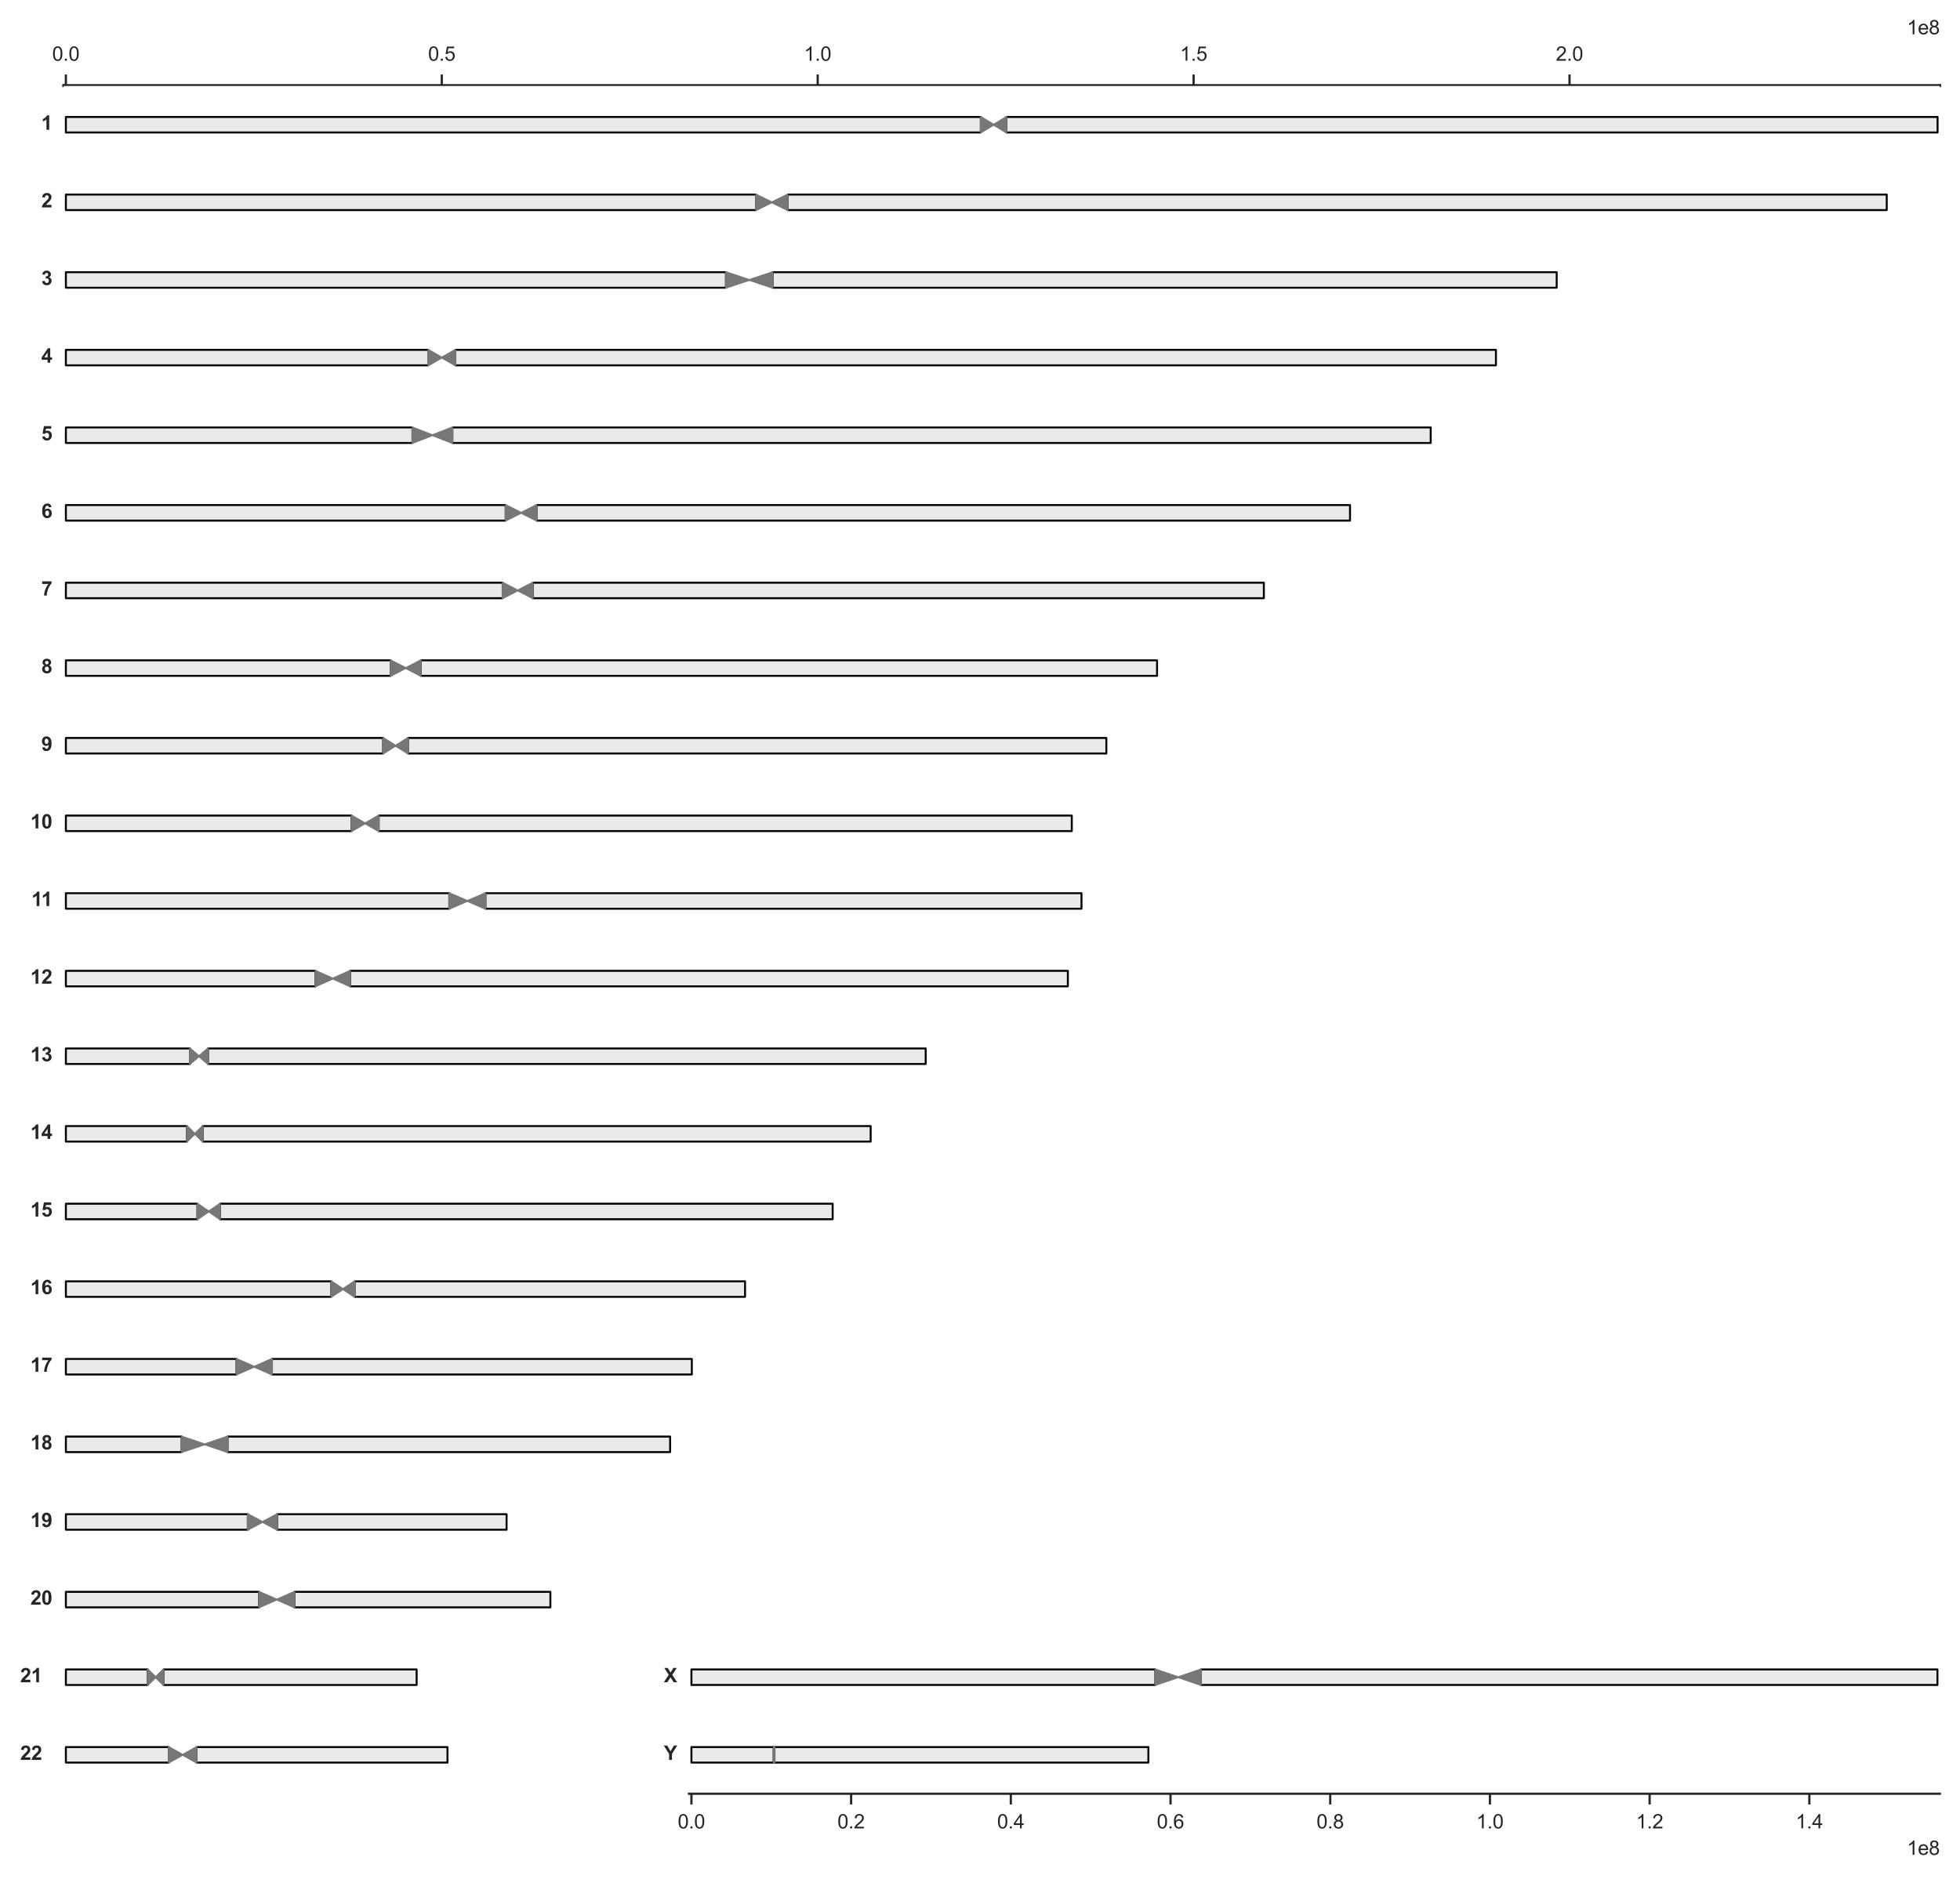 <?xml version="1.0" encoding="utf-8" standalone="no"?>
<!DOCTYPE svg PUBLIC "-//W3C//DTD SVG 1.1//EN"
  "http://www.w3.org/Graphics/SVG/1.1/DTD/svg11.dtd">
<svg xmlns:xlink="http://www.w3.org/1999/xlink" width="699.508pt" height="670.673pt" viewBox="0 0 699.508 670.673" xmlns="http://www.w3.org/2000/svg" version="1.1">
 <defs>
  <style type="text/css">*{stroke-linejoin: round; stroke-linecap: butt}</style>
 </defs>
 <g id="figure_1">
  <g id="patch_1">
   <path d="M 0 670.673 
L 699.508 670.673 
L 699.508 0 
L 0 0 
z
" style="fill: #ffffff"/>
  </g>
  <g id="axes_1">
   <g id="patch_2">
    <path d="M 22.708 30.694 
L 692.308 30.694 
L 692.308 30.417 
L 22.708 30.417 
z
" style="fill: #ffffff"/>
   </g>
   <g id="matplotlib.axis_1">
    <g id="xtick_1">
     <g id="line2d_1">
      <defs>
       <path id="m349dd7f152" d="M 0 0 
L 0 -3.84 
" style="stroke: #262626; stroke-width: 0.8"/>
      </defs>
      <g>
       <use xlink:href="#m349dd7f152" x="23.513" y="30.417" style="fill: #262626; stroke: #262626; stroke-width: 0.8"/>
      </g>
     </g>
     <g id="text_1">
      <!-- 0.0 -->
      <g style="fill: #262626" transform="translate(18.621 21.677) scale(0.07 -0.07)">
       <defs>
        <path id="ArialMT-30" d="M 266 2259 
Q 266 3072 433 3567 
Q 600 4063 929 4331 
Q 1259 4600 1759 4600 
Q 2128 4600 2406 4451 
Q 2684 4303 2865 4023 
Q 3047 3744 3150 3342 
Q 3253 2941 3253 2259 
Q 3253 1453 3087 958 
Q 2922 463 2592 192 
Q 2263 -78 1759 -78 
Q 1097 -78 719 397 
Q 266 969 266 2259 
z
M 844 2259 
Q 844 1131 1108 757 
Q 1372 384 1759 384 
Q 2147 384 2411 759 
Q 2675 1134 2675 2259 
Q 2675 3391 2411 3762 
Q 2147 4134 1753 4134 
Q 1366 4134 1134 3806 
Q 844 3388 844 2259 
z
" transform="scale(0.016)"/>
        <path id="ArialMT-2e" d="M 581 0 
L 581 641 
L 1222 641 
L 1222 0 
L 581 0 
z
" transform="scale(0.016)"/>
       </defs>
       <use xlink:href="#ArialMT-30"/>
       <use xlink:href="#ArialMT-2e" x="55.615"/>
       <use xlink:href="#ArialMT-30" x="83.398"/>
      </g>
     </g>
    </g>
    <g id="xtick_2">
     <g id="line2d_2">
      <g>
       <use xlink:href="#m349dd7f152" x="157.671" y="30.417" style="fill: #262626; stroke: #262626; stroke-width: 0.8"/>
      </g>
     </g>
     <g id="text_2">
      <!-- 0.5 -->
      <g style="fill: #262626" transform="translate(152.779 21.677) scale(0.07 -0.07)">
       <defs>
        <path id="ArialMT-35" d="M 266 1200 
L 856 1250 
Q 922 819 1161 601 
Q 1400 384 1738 384 
Q 2144 384 2425 690 
Q 2706 997 2706 1503 
Q 2706 1984 2436 2262 
Q 2166 2541 1728 2541 
Q 1456 2541 1237 2417 
Q 1019 2294 894 2097 
L 366 2166 
L 809 4519 
L 3088 4519 
L 3088 3981 
L 1259 3981 
L 1013 2750 
Q 1425 3038 1878 3038 
Q 2478 3038 2890 2622 
Q 3303 2206 3303 1553 
Q 3303 931 2941 478 
Q 2500 -78 1738 -78 
Q 1113 -78 717 272 
Q 322 622 266 1200 
z
" transform="scale(0.016)"/>
       </defs>
       <use xlink:href="#ArialMT-30"/>
       <use xlink:href="#ArialMT-2e" x="55.615"/>
       <use xlink:href="#ArialMT-35" x="83.398"/>
      </g>
     </g>
    </g>
    <g id="xtick_3">
     <g id="line2d_3">
      <g>
       <use xlink:href="#m349dd7f152" x="291.829" y="30.417" style="fill: #262626; stroke: #262626; stroke-width: 0.8"/>
      </g>
     </g>
     <g id="text_3">
      <!-- 1.0 -->
      <g style="fill: #262626" transform="translate(286.937 21.677) scale(0.07 -0.07)">
       <defs>
        <path id="ArialMT-31" d="M 2384 0 
L 1822 0 
L 1822 3584 
Q 1619 3391 1289 3197 
Q 959 3003 697 2906 
L 697 3450 
Q 1169 3672 1522 3987 
Q 1875 4303 2022 4600 
L 2384 4600 
L 2384 0 
z
" transform="scale(0.016)"/>
       </defs>
       <use xlink:href="#ArialMT-31"/>
       <use xlink:href="#ArialMT-2e" x="55.615"/>
       <use xlink:href="#ArialMT-30" x="83.398"/>
      </g>
     </g>
    </g>
    <g id="xtick_4">
     <g id="line2d_4">
      <g>
       <use xlink:href="#m349dd7f152" x="425.987" y="30.417" style="fill: #262626; stroke: #262626; stroke-width: 0.8"/>
      </g>
     </g>
     <g id="text_4">
      <!-- 1.5 -->
      <g style="fill: #262626" transform="translate(421.095 21.677) scale(0.07 -0.07)">
       <use xlink:href="#ArialMT-31"/>
       <use xlink:href="#ArialMT-2e" x="55.615"/>
       <use xlink:href="#ArialMT-35" x="83.398"/>
      </g>
     </g>
    </g>
    <g id="xtick_5">
     <g id="line2d_5">
      <g>
       <use xlink:href="#m349dd7f152" x="560.146" y="30.417" style="fill: #262626; stroke: #262626; stroke-width: 0.8"/>
      </g>
     </g>
     <g id="text_5">
      <!-- 2.0 -->
      <g style="fill: #262626" transform="translate(555.253 21.677) scale(0.07 -0.07)">
       <defs>
        <path id="ArialMT-32" d="M 3222 541 
L 3222 0 
L 194 0 
Q 188 203 259 391 
Q 375 700 629 1000 
Q 884 1300 1366 1694 
Q 2113 2306 2375 2664 
Q 2638 3022 2638 3341 
Q 2638 3675 2398 3904 
Q 2159 4134 1775 4134 
Q 1369 4134 1125 3890 
Q 881 3647 878 3216 
L 300 3275 
Q 359 3922 746 4261 
Q 1134 4600 1788 4600 
Q 2447 4600 2831 4234 
Q 3216 3869 3216 3328 
Q 3216 3053 3103 2787 
Q 2991 2522 2730 2228 
Q 2469 1934 1863 1422 
Q 1356 997 1212 845 
Q 1069 694 975 541 
L 3222 541 
z
" transform="scale(0.016)"/>
       </defs>
       <use xlink:href="#ArialMT-32"/>
       <use xlink:href="#ArialMT-2e" x="55.615"/>
       <use xlink:href="#ArialMT-30" x="83.398"/>
      </g>
     </g>
    </g>
    <g id="text_6">
     <!-- 1e8 -->
     <g style="fill: #262626" transform="translate(680.564 12.239) scale(0.07 -0.07)">
      <defs>
       <path id="ArialMT-65" d="M 2694 1069 
L 3275 997 
Q 3138 488 2766 206 
Q 2394 -75 1816 -75 
Q 1088 -75 661 373 
Q 234 822 234 1631 
Q 234 2469 665 2931 
Q 1097 3394 1784 3394 
Q 2450 3394 2872 2941 
Q 3294 2488 3294 1666 
Q 3294 1616 3291 1516 
L 816 1516 
Q 847 969 1125 678 
Q 1403 388 1819 388 
Q 2128 388 2347 550 
Q 2566 713 2694 1069 
z
M 847 1978 
L 2700 1978 
Q 2663 2397 2488 2606 
Q 2219 2931 1791 2931 
Q 1403 2931 1139 2672 
Q 875 2413 847 1978 
z
" transform="scale(0.016)"/>
       <path id="ArialMT-38" d="M 1131 2484 
Q 781 2613 612 2850 
Q 444 3088 444 3419 
Q 444 3919 803 4259 
Q 1163 4600 1759 4600 
Q 2359 4600 2725 4251 
Q 3091 3903 3091 3403 
Q 3091 3084 2923 2848 
Q 2756 2613 2416 2484 
Q 2838 2347 3058 2040 
Q 3278 1734 3278 1309 
Q 3278 722 2862 322 
Q 2447 -78 1769 -78 
Q 1091 -78 675 323 
Q 259 725 259 1325 
Q 259 1772 486 2073 
Q 713 2375 1131 2484 
z
M 1019 3438 
Q 1019 3113 1228 2906 
Q 1438 2700 1772 2700 
Q 2097 2700 2305 2904 
Q 2513 3109 2513 3406 
Q 2513 3716 2298 3927 
Q 2084 4138 1766 4138 
Q 1444 4138 1231 3931 
Q 1019 3725 1019 3438 
z
M 838 1322 
Q 838 1081 952 856 
Q 1066 631 1291 507 
Q 1516 384 1775 384 
Q 2178 384 2440 643 
Q 2703 903 2703 1303 
Q 2703 1709 2433 1975 
Q 2163 2241 1756 2241 
Q 1359 2241 1098 1978 
Q 838 1716 838 1322 
z
" transform="scale(0.016)"/>
      </defs>
      <use xlink:href="#ArialMT-31"/>
      <use xlink:href="#ArialMT-65" x="55.615"/>
      <use xlink:href="#ArialMT-38" x="111.23"/>
     </g>
    </g>
   </g>
   <g id="matplotlib.axis_2">
    <g id="ytick_1"/>
    <g id="ytick_2"/>
   </g>
   <g id="patch_3">
    <path d="M 22.708 30.694 
L 22.708 30.417 
" style="fill: none; stroke: #262626; stroke-width: 0.8; stroke-linejoin: miter; stroke-linecap: square"/>
   </g>
   <g id="patch_4">
    <path d="M 692.308 30.694 
L 692.308 30.417 
" style="fill: none; stroke: #262626; stroke-width: 0.8; stroke-linejoin: miter; stroke-linecap: square"/>
   </g>
   <g id="patch_5">
    <path d="M 22.708 30.694 
L 692.308 30.694 
" style="fill: none; stroke: #262626; stroke-width: 0.8; stroke-linejoin: miter; stroke-linecap: square"/>
   </g>
   <g id="patch_6">
    <path d="M 22.708 30.417 
L 692.308 30.417 
" style="fill: none; stroke: #262626; stroke-width: 0.8; stroke-linejoin: miter; stroke-linecap: square"/>
   </g>
  </g>
  <g id="axes_2">
   <g id="patch_7">
    <path d="M 22.708 58.401 
L 692.308 58.401 
L 692.308 30.694 
L 22.708 30.694 
z
" style="fill: #ffffff"/>
   </g>
   <g id="patch_8">
    <path d="M 23.513 47.285 
L 350.054 47.285 
L 350.054 41.743 
L 23.513 41.743 
z
" clip-path="url(#p8196f30ef2)" style="fill: #ebeaea"/>
   </g>
   <g id="patch_9">
    <path d="M 359.177 47.285 
L 691.503 47.285 
L 691.503 41.743 
L 359.177 41.743 
z
" clip-path="url(#p8196f30ef2)" style="fill: #ebeaea"/>
   </g>
   <g id="patch_10">
    <path d="M 23.513 47.285 
L 350.054 47.285 
L 350.054 41.743 
L 23.513 41.743 
L 23.513 47.285 
z
" clip-path="url(#p8196f30ef2)" style="fill: none; stroke: #000000; stroke-width: 0.7; stroke-linejoin: miter"/>
   </g>
   <g id="patch_11">
    <path d="M 359.177 47.285 
L 691.503 47.285 
L 691.503 41.743 
L 359.177 41.743 
L 359.177 47.285 
z
" clip-path="url(#p8196f30ef2)" style="fill: none; stroke: #000000; stroke-width: 0.7; stroke-linejoin: miter"/>
   </g>
   <g id="matplotlib.axis_3">
    <g id="xtick_6"/>
    <g id="xtick_7"/>
    <g id="xtick_8"/>
    <g id="xtick_9"/>
    <g id="xtick_10"/>
   </g>
   <g id="matplotlib.axis_4">
    <g id="ytick_3"/>
    <g id="ytick_4"/>
   </g>
   <g id="patch_12">
    <path d="M 350.054 47.285 
L 350.054 41.743 
L 359.177 47.285 
L 359.177 41.743 
z
" clip-path="url(#p8196f30ef2)" style="fill: #777777; stroke: #777777; stroke-width: 0.64; stroke-linejoin: miter"/>
   </g>
   <g id="text_7">
    <!-- 1 -->
    <g style="fill: #262626" transform="translate(14.742 46.329) scale(0.07 -0.07)">
     <defs>
      <path id="Arial-BoldMT-31" d="M 2519 0 
L 1641 0 
L 1641 3309 
Q 1159 2859 506 2644 
L 506 3441 
Q 850 3553 1253 3867 
Q 1656 4181 1806 4600 
L 2519 4600 
L 2519 0 
z
" transform="scale(0.016)"/>
     </defs>
     <use xlink:href="#Arial-BoldMT-31"/>
    </g>
   </g>
  </g>
  <g id="axes_3">
   <g id="patch_13">
    <path d="M 22.708 86.108 
L 692.308 86.108 
L 692.308 58.401 
L 22.708 58.401 
z
" style="fill: #ffffff"/>
   </g>
   <g id="patch_14">
    <path d="M 23.513 74.992 
L 269.828 74.992 
L 269.828 69.451 
L 23.513 69.451 
z
" clip-path="url(#pa663d0947c)" style="fill: #ebeaea"/>
   </g>
   <g id="patch_15">
    <path d="M 281.097 74.992 
L 673.358 74.992 
L 673.358 69.451 
L 281.097 69.451 
z
" clip-path="url(#pa663d0947c)" style="fill: #ebeaea"/>
   </g>
   <g id="patch_16">
    <path d="M 23.513 74.992 
L 269.828 74.992 
L 269.828 69.451 
L 23.513 69.451 
L 23.513 74.992 
z
" clip-path="url(#pa663d0947c)" style="fill: none; stroke: #000000; stroke-width: 0.7; stroke-linejoin: miter"/>
   </g>
   <g id="patch_17">
    <path d="M 281.097 74.992 
L 673.358 74.992 
L 673.358 69.451 
L 281.097 69.451 
L 281.097 74.992 
z
" clip-path="url(#pa663d0947c)" style="fill: none; stroke: #000000; stroke-width: 0.7; stroke-linejoin: miter"/>
   </g>
   <g id="matplotlib.axis_5">
    <g id="xtick_11"/>
    <g id="xtick_12"/>
    <g id="xtick_13"/>
    <g id="xtick_14"/>
    <g id="xtick_15"/>
   </g>
   <g id="matplotlib.axis_6">
    <g id="ytick_5"/>
    <g id="ytick_6"/>
   </g>
   <g id="patch_18">
    <path d="M 269.828 74.992 
L 269.828 69.451 
L 281.097 74.992 
L 281.097 69.451 
z
" clip-path="url(#pa663d0947c)" style="fill: #777777; stroke: #777777; stroke-width: 0.64; stroke-linejoin: miter"/>
   </g>
   <g id="text_8">
    <!-- 2 -->
    <g style="fill: #262626" transform="translate(14.742 74.036) scale(0.07 -0.07)">
     <defs>
      <path id="Arial-BoldMT-32" d="M 3238 816 
L 3238 0 
L 159 0 
Q 209 463 459 877 
Q 709 1291 1447 1975 
Q 2041 2528 2175 2725 
Q 2356 2997 2356 3263 
Q 2356 3556 2198 3714 
Q 2041 3872 1763 3872 
Q 1488 3872 1325 3706 
Q 1163 3541 1138 3156 
L 263 3244 
Q 341 3969 753 4284 
Q 1166 4600 1784 4600 
Q 2463 4600 2850 4234 
Q 3238 3869 3238 3325 
Q 3238 3016 3127 2736 
Q 3016 2456 2775 2150 
Q 2616 1947 2200 1565 
Q 1784 1184 1673 1059 
Q 1563 934 1494 816 
L 3238 816 
z
" transform="scale(0.016)"/>
     </defs>
     <use xlink:href="#Arial-BoldMT-32"/>
    </g>
   </g>
  </g>
  <g id="axes_4">
   <g id="patch_19">
    <path d="M 22.708 113.816 
L 692.308 113.816 
L 692.308 86.108 
L 22.708 86.108 
z
" style="fill: #ffffff"/>
   </g>
   <g id="patch_20">
    <path d="M 23.513 102.7 
L 259.095 102.7 
L 259.095 97.158 
L 23.513 97.158 
z
" clip-path="url(#p071f3a3c6a)" style="fill: #ebeaea"/>
   </g>
   <g id="patch_21">
    <path d="M 275.73 102.7 
L 555.572 102.7 
L 555.572 97.158 
L 275.73 97.158 
z
" clip-path="url(#p071f3a3c6a)" style="fill: #ebeaea"/>
   </g>
   <g id="patch_22">
    <path d="M 23.513 102.7 
L 259.095 102.7 
L 259.095 97.158 
L 23.513 97.158 
L 23.513 102.7 
z
" clip-path="url(#p071f3a3c6a)" style="fill: none; stroke: #000000; stroke-width: 0.7; stroke-linejoin: miter"/>
   </g>
   <g id="patch_23">
    <path d="M 275.73 102.7 
L 555.572 102.7 
L 555.572 97.158 
L 275.73 97.158 
L 275.73 102.7 
z
" clip-path="url(#p071f3a3c6a)" style="fill: none; stroke: #000000; stroke-width: 0.7; stroke-linejoin: miter"/>
   </g>
   <g id="matplotlib.axis_7">
    <g id="xtick_16"/>
    <g id="xtick_17"/>
    <g id="xtick_18"/>
    <g id="xtick_19"/>
    <g id="xtick_20"/>
   </g>
   <g id="matplotlib.axis_8">
    <g id="ytick_7"/>
    <g id="ytick_8"/>
   </g>
   <g id="patch_24">
    <path d="M 259.095 102.7 
L 259.095 97.158 
L 275.73 102.7 
L 275.73 97.158 
z
" clip-path="url(#p071f3a3c6a)" style="fill: #777777; stroke: #777777; stroke-width: 0.64; stroke-linejoin: miter"/>
   </g>
   <g id="text_9">
    <!-- 3 -->
    <g style="fill: #262626" transform="translate(14.742 101.743) scale(0.07 -0.07)">
     <defs>
      <path id="Arial-BoldMT-33" d="M 241 1216 
L 1091 1319 
Q 1131 994 1309 822 
Q 1488 650 1741 650 
Q 2013 650 2198 856 
Q 2384 1063 2384 1413 
Q 2384 1744 2206 1937 
Q 2028 2131 1772 2131 
Q 1603 2131 1369 2066 
L 1466 2781 
Q 1822 2772 2009 2936 
Q 2197 3100 2197 3372 
Q 2197 3603 2059 3740 
Q 1922 3878 1694 3878 
Q 1469 3878 1309 3722 
Q 1150 3566 1116 3266 
L 306 3403 
Q 391 3819 561 4067 
Q 731 4316 1036 4458 
Q 1341 4600 1719 4600 
Q 2366 4600 2756 4188 
Q 3078 3850 3078 3425 
Q 3078 2822 2419 2463 
Q 2813 2378 3048 2084 
Q 3284 1791 3284 1375 
Q 3284 772 2843 347 
Q 2403 -78 1747 -78 
Q 1125 -78 715 280 
Q 306 638 241 1216 
z
" transform="scale(0.016)"/>
     </defs>
     <use xlink:href="#Arial-BoldMT-33"/>
    </g>
   </g>
  </g>
  <g id="axes_5">
   <g id="patch_25">
    <path d="M 22.708 141.523 
L 692.308 141.523 
L 692.308 113.816 
L 22.708 113.816 
z
" style="fill: #ffffff"/>
   </g>
   <g id="patch_26">
    <path d="M 23.513 130.407 
L 152.842 130.407 
L 152.842 124.866 
L 23.513 124.866 
z
" clip-path="url(#pd70efd2a9c)" style="fill: #ebeaea"/>
   </g>
   <g id="patch_27">
    <path d="M 162.501 130.407 
L 533.89 130.407 
L 533.89 124.866 
L 162.501 124.866 
z
" clip-path="url(#pd70efd2a9c)" style="fill: #ebeaea"/>
   </g>
   <g id="patch_28">
    <path d="M 23.513 130.407 
L 152.842 130.407 
L 152.842 124.866 
L 23.513 124.866 
L 23.513 130.407 
z
" clip-path="url(#pd70efd2a9c)" style="fill: none; stroke: #000000; stroke-width: 0.7; stroke-linejoin: miter"/>
   </g>
   <g id="patch_29">
    <path d="M 162.501 130.407 
L 533.89 130.407 
L 533.89 124.866 
L 162.501 124.866 
L 162.501 130.407 
z
" clip-path="url(#pd70efd2a9c)" style="fill: none; stroke: #000000; stroke-width: 0.7; stroke-linejoin: miter"/>
   </g>
   <g id="matplotlib.axis_9">
    <g id="xtick_21"/>
    <g id="xtick_22"/>
    <g id="xtick_23"/>
    <g id="xtick_24"/>
    <g id="xtick_25"/>
   </g>
   <g id="matplotlib.axis_10">
    <g id="ytick_9"/>
    <g id="ytick_10"/>
   </g>
   <g id="patch_30">
    <path d="M 152.842 130.407 
L 152.842 124.866 
L 162.501 130.407 
L 162.501 124.866 
z
" clip-path="url(#pd70efd2a9c)" style="fill: #777777; stroke: #777777; stroke-width: 0.64; stroke-linejoin: miter"/>
   </g>
   <g id="text_10">
    <!-- 4 -->
    <g style="fill: #262626" transform="translate(14.742 129.451) scale(0.07 -0.07)">
     <defs>
      <path id="Arial-BoldMT-34" d="M 1994 0 
L 1994 922 
L 119 922 
L 119 1691 
L 2106 4600 
L 2844 4600 
L 2844 1694 
L 3413 1694 
L 3413 922 
L 2844 922 
L 2844 0 
L 1994 0 
z
M 1994 1694 
L 1994 3259 
L 941 1694 
L 1994 1694 
z
" transform="scale(0.016)"/>
     </defs>
     <use xlink:href="#Arial-BoldMT-34"/>
    </g>
   </g>
  </g>
  <g id="axes_6">
   <g id="patch_31">
    <path d="M 22.708 169.231 
L 692.308 169.231 
L 692.308 141.523 
L 22.708 141.523 
z
" style="fill: #ffffff"/>
   </g>
   <g id="patch_32">
    <path d="M 23.513 158.114 
L 147.207 158.114 
L 147.207 152.573 
L 23.513 152.573 
z
" clip-path="url(#pac6ec91184)" style="fill: #ebeaea"/>
   </g>
   <g id="patch_33">
    <path d="M 161.428 158.114 
L 510.61 158.114 
L 510.61 152.573 
L 161.428 152.573 
z
" clip-path="url(#pac6ec91184)" style="fill: #ebeaea"/>
   </g>
   <g id="patch_34">
    <path d="M 23.513 158.114 
L 147.207 158.114 
L 147.207 152.573 
L 23.513 152.573 
L 23.513 158.114 
z
" clip-path="url(#pac6ec91184)" style="fill: none; stroke: #000000; stroke-width: 0.7; stroke-linejoin: miter"/>
   </g>
   <g id="patch_35">
    <path d="M 161.428 158.114 
L 510.61 158.114 
L 510.61 152.573 
L 161.428 152.573 
L 161.428 158.114 
z
" clip-path="url(#pac6ec91184)" style="fill: none; stroke: #000000; stroke-width: 0.7; stroke-linejoin: miter"/>
   </g>
   <g id="matplotlib.axis_11">
    <g id="xtick_26"/>
    <g id="xtick_27"/>
    <g id="xtick_28"/>
    <g id="xtick_29"/>
    <g id="xtick_30"/>
   </g>
   <g id="matplotlib.axis_12">
    <g id="ytick_11"/>
    <g id="ytick_12"/>
   </g>
   <g id="patch_36">
    <path d="M 147.207 158.114 
L 147.207 152.573 
L 161.428 158.114 
L 161.428 152.573 
z
" clip-path="url(#pac6ec91184)" style="fill: #777777; stroke: #777777; stroke-width: 0.64; stroke-linejoin: miter"/>
   </g>
   <g id="text_11">
    <!-- 5 -->
    <g style="fill: #262626" transform="translate(14.742 157.158) scale(0.07 -0.07)">
     <defs>
      <path id="Arial-BoldMT-35" d="M 284 1178 
L 1159 1269 
Q 1197 972 1381 798 
Q 1566 625 1806 625 
Q 2081 625 2272 848 
Q 2463 1072 2463 1522 
Q 2463 1944 2273 2155 
Q 2084 2366 1781 2366 
Q 1403 2366 1103 2031 
L 391 2134 
L 841 4519 
L 3163 4519 
L 3163 3697 
L 1506 3697 
L 1369 2919 
Q 1663 3066 1969 3066 
Q 2553 3066 2959 2641 
Q 3366 2216 3366 1538 
Q 3366 972 3038 528 
Q 2591 -78 1797 -78 
Q 1163 -78 763 262 
Q 363 603 284 1178 
z
" transform="scale(0.016)"/>
     </defs>
     <use xlink:href="#Arial-BoldMT-35"/>
    </g>
   </g>
  </g>
  <g id="axes_7">
   <g id="patch_37">
    <path d="M 22.708 196.938 
L 692.308 196.938 
L 692.308 169.231 
L 22.708 169.231 
z
" style="fill: #ffffff"/>
   </g>
   <g id="patch_38">
    <path d="M 23.513 185.822 
L 180.478 185.822 
L 180.478 180.28 
L 23.513 180.28 
z
" clip-path="url(#p264e0110df)" style="fill: #ebeaea"/>
   </g>
   <g id="patch_39">
    <path d="M 191.479 185.822 
L 481.813 185.822 
L 481.813 180.28 
L 191.479 180.28 
z
" clip-path="url(#p264e0110df)" style="fill: #ebeaea"/>
   </g>
   <g id="patch_40">
    <path d="M 23.513 185.822 
L 180.478 185.822 
L 180.478 180.28 
L 23.513 180.28 
L 23.513 185.822 
z
" clip-path="url(#p264e0110df)" style="fill: none; stroke: #000000; stroke-width: 0.7; stroke-linejoin: miter"/>
   </g>
   <g id="patch_41">
    <path d="M 191.479 185.822 
L 481.813 185.822 
L 481.813 180.28 
L 191.479 180.28 
L 191.479 185.822 
z
" clip-path="url(#p264e0110df)" style="fill: none; stroke: #000000; stroke-width: 0.7; stroke-linejoin: miter"/>
   </g>
   <g id="matplotlib.axis_13">
    <g id="xtick_31"/>
    <g id="xtick_32"/>
    <g id="xtick_33"/>
    <g id="xtick_34"/>
    <g id="xtick_35"/>
   </g>
   <g id="matplotlib.axis_14">
    <g id="ytick_13"/>
    <g id="ytick_14"/>
   </g>
   <g id="patch_42">
    <path d="M 180.478 185.822 
L 180.478 180.28 
L 191.479 185.822 
L 191.479 180.28 
z
" clip-path="url(#p264e0110df)" style="fill: #777777; stroke: #777777; stroke-width: 0.64; stroke-linejoin: miter"/>
   </g>
   <g id="text_12">
    <!-- 6 -->
    <g style="fill: #262626" transform="translate(14.742 184.866) scale(0.07 -0.07)">
     <defs>
      <path id="Arial-BoldMT-36" d="M 3247 3459 
L 2397 3366 
Q 2366 3628 2234 3753 
Q 2103 3878 1894 3878 
Q 1616 3878 1423 3628 
Q 1231 3378 1181 2588 
Q 1509 2975 1997 2975 
Q 2547 2975 2939 2556 
Q 3331 2138 3331 1475 
Q 3331 772 2918 347 
Q 2506 -78 1859 -78 
Q 1166 -78 719 461 
Q 272 1000 272 2228 
Q 272 3488 737 4044 
Q 1203 4600 1947 4600 
Q 2469 4600 2811 4308 
Q 3153 4016 3247 3459 
z
M 1256 1544 
Q 1256 1116 1453 883 
Q 1650 650 1903 650 
Q 2147 650 2309 840 
Q 2472 1031 2472 1466 
Q 2472 1913 2297 2120 
Q 2122 2328 1859 2328 
Q 1606 2328 1431 2129 
Q 1256 1931 1256 1544 
z
" transform="scale(0.016)"/>
     </defs>
     <use xlink:href="#Arial-BoldMT-36"/>
    </g>
   </g>
  </g>
  <g id="axes_8">
   <g id="patch_43">
    <path d="M 22.708 224.646 
L 692.308 224.646 
L 692.308 196.938 
L 22.708 196.938 
z
" style="fill: #ffffff"/>
   </g>
   <g id="patch_44">
    <path d="M 23.513 213.529 
L 179.405 213.529 
L 179.405 207.988 
L 23.513 207.988 
z
" clip-path="url(#pa163a8e687)" style="fill: #ebeaea"/>
   </g>
   <g id="patch_45">
    <path d="M 190.138 213.529 
L 451.064 213.529 
L 451.064 207.988 
L 190.138 207.988 
z
" clip-path="url(#pa163a8e687)" style="fill: #ebeaea"/>
   </g>
   <g id="patch_46">
    <path d="M 23.513 213.529 
L 179.405 213.529 
L 179.405 207.988 
L 23.513 207.988 
L 23.513 213.529 
z
" clip-path="url(#pa163a8e687)" style="fill: none; stroke: #000000; stroke-width: 0.7; stroke-linejoin: miter"/>
   </g>
   <g id="patch_47">
    <path d="M 190.138 213.529 
L 451.064 213.529 
L 451.064 207.988 
L 190.138 207.988 
L 190.138 213.529 
z
" clip-path="url(#pa163a8e687)" style="fill: none; stroke: #000000; stroke-width: 0.7; stroke-linejoin: miter"/>
   </g>
   <g id="matplotlib.axis_15">
    <g id="xtick_36"/>
    <g id="xtick_37"/>
    <g id="xtick_38"/>
    <g id="xtick_39"/>
    <g id="xtick_40"/>
   </g>
   <g id="matplotlib.axis_16">
    <g id="ytick_15"/>
    <g id="ytick_16"/>
   </g>
   <g id="patch_48">
    <path d="M 179.405 213.529 
L 179.405 207.988 
L 190.138 213.529 
L 190.138 207.988 
z
" clip-path="url(#pa163a8e687)" style="fill: #777777; stroke: #777777; stroke-width: 0.64; stroke-linejoin: miter"/>
   </g>
   <g id="text_13">
    <!-- 7 -->
    <g style="fill: #262626" transform="translate(14.742 212.573) scale(0.07 -0.07)">
     <defs>
      <path id="Arial-BoldMT-37" d="M 272 3703 
L 272 4519 
L 3275 4519 
L 3275 3881 
Q 2903 3516 2518 2831 
Q 2134 2147 1932 1376 
Q 1731 606 1734 0 
L 888 0 
Q 909 950 1279 1937 
Q 1650 2925 2269 3703 
L 272 3703 
z
" transform="scale(0.016)"/>
     </defs>
     <use xlink:href="#Arial-BoldMT-37"/>
    </g>
   </g>
  </g>
  <g id="axes_9">
   <g id="patch_49">
    <path d="M 22.708 252.353 
L 692.308 252.353 
L 692.308 224.646 
L 22.708 224.646 
z
" style="fill: #ffffff"/>
   </g>
   <g id="patch_50">
    <path d="M 23.513 241.237 
L 139.426 241.237 
L 139.426 235.695 
L 23.513 235.695 
z
" clip-path="url(#p25af3c8a54)" style="fill: #ebeaea"/>
   </g>
   <g id="patch_51">
    <path d="M 150.159 241.237 
L 412.944 241.237 
L 412.944 235.695 
L 150.159 235.695 
z
" clip-path="url(#p25af3c8a54)" style="fill: #ebeaea"/>
   </g>
   <g id="patch_52">
    <path d="M 23.513 241.237 
L 139.426 241.237 
L 139.426 235.695 
L 23.513 235.695 
L 23.513 241.237 
z
" clip-path="url(#p25af3c8a54)" style="fill: none; stroke: #000000; stroke-width: 0.7; stroke-linejoin: miter"/>
   </g>
   <g id="patch_53">
    <path d="M 150.159 241.237 
L 412.944 241.237 
L 412.944 235.695 
L 150.159 235.695 
L 150.159 241.237 
z
" clip-path="url(#p25af3c8a54)" style="fill: none; stroke: #000000; stroke-width: 0.7; stroke-linejoin: miter"/>
   </g>
   <g id="matplotlib.axis_17">
    <g id="xtick_41"/>
    <g id="xtick_42"/>
    <g id="xtick_43"/>
    <g id="xtick_44"/>
    <g id="xtick_45"/>
   </g>
   <g id="matplotlib.axis_18">
    <g id="ytick_17"/>
    <g id="ytick_18"/>
   </g>
   <g id="patch_54">
    <path d="M 139.426 241.237 
L 139.426 235.695 
L 150.159 241.237 
L 150.159 235.695 
z
" clip-path="url(#p25af3c8a54)" style="fill: #777777; stroke: #777777; stroke-width: 0.64; stroke-linejoin: miter"/>
   </g>
   <g id="text_14">
    <!-- 8 -->
    <g style="fill: #262626" transform="translate(14.742 240.28) scale(0.07 -0.07)">
     <defs>
      <path id="Arial-BoldMT-38" d="M 1025 2472 
Q 684 2616 529 2867 
Q 375 3119 375 3419 
Q 375 3931 733 4265 
Q 1091 4600 1750 4600 
Q 2403 4600 2764 4265 
Q 3125 3931 3125 3419 
Q 3125 3100 2959 2851 
Q 2794 2603 2494 2472 
Q 2875 2319 3073 2025 
Q 3272 1731 3272 1347 
Q 3272 713 2867 316 
Q 2463 -81 1791 -81 
Q 1166 -81 750 247 
Q 259 634 259 1309 
Q 259 1681 443 1992 
Q 628 2303 1025 2472 
z
M 1206 3356 
Q 1206 3094 1354 2947 
Q 1503 2800 1750 2800 
Q 2000 2800 2150 2948 
Q 2300 3097 2300 3359 
Q 2300 3606 2151 3754 
Q 2003 3903 1759 3903 
Q 1506 3903 1356 3753 
Q 1206 3603 1206 3356 
z
M 1125 1394 
Q 1125 1031 1311 828 
Q 1497 625 1775 625 
Q 2047 625 2225 820 
Q 2403 1016 2403 1384 
Q 2403 1706 2222 1901 
Q 2041 2097 1763 2097 
Q 1441 2097 1283 1875 
Q 1125 1653 1125 1394 
z
" transform="scale(0.016)"/>
     </defs>
     <use xlink:href="#Arial-BoldMT-38"/>
    </g>
   </g>
  </g>
  <g id="axes_10">
   <g id="patch_55">
    <path d="M 22.708 280.06 
L 692.308 280.06 
L 692.308 252.353 
L 22.708 252.353 
z
" style="fill: #ffffff"/>
   </g>
   <g id="patch_56">
    <path d="M 23.513 268.944 
L 136.743 268.944 
L 136.743 263.403 
L 23.513 263.403 
z
" clip-path="url(#p5c88c06d13)" style="fill: #ebeaea"/>
   </g>
   <g id="patch_57">
    <path d="M 145.597 268.944 
L 394.849 268.944 
L 394.849 263.403 
L 145.597 263.403 
z
" clip-path="url(#p5c88c06d13)" style="fill: #ebeaea"/>
   </g>
   <g id="patch_58">
    <path d="M 23.513 268.944 
L 136.743 268.944 
L 136.743 263.403 
L 23.513 263.403 
L 23.513 268.944 
z
" clip-path="url(#p5c88c06d13)" style="fill: none; stroke: #000000; stroke-width: 0.7; stroke-linejoin: miter"/>
   </g>
   <g id="patch_59">
    <path d="M 145.597 268.944 
L 394.849 268.944 
L 394.849 263.403 
L 145.597 263.403 
L 145.597 268.944 
z
" clip-path="url(#p5c88c06d13)" style="fill: none; stroke: #000000; stroke-width: 0.7; stroke-linejoin: miter"/>
   </g>
   <g id="matplotlib.axis_19">
    <g id="xtick_46"/>
    <g id="xtick_47"/>
    <g id="xtick_48"/>
    <g id="xtick_49"/>
    <g id="xtick_50"/>
   </g>
   <g id="matplotlib.axis_20">
    <g id="ytick_19"/>
    <g id="ytick_20"/>
   </g>
   <g id="patch_60">
    <path d="M 136.743 268.944 
L 136.743 263.403 
L 145.597 268.944 
L 145.597 263.403 
z
" clip-path="url(#p5c88c06d13)" style="fill: #777777; stroke: #777777; stroke-width: 0.64; stroke-linejoin: miter"/>
   </g>
   <g id="text_15">
    <!-- 9 -->
    <g style="fill: #262626" transform="translate(14.742 267.988) scale(0.07 -0.07)">
     <defs>
      <path id="Arial-BoldMT-39" d="M 291 1059 
L 1141 1153 
Q 1172 894 1303 769 
Q 1434 644 1650 644 
Q 1922 644 2112 894 
Q 2303 1144 2356 1931 
Q 2025 1547 1528 1547 
Q 988 1547 595 1964 
Q 203 2381 203 3050 
Q 203 3747 617 4173 
Q 1031 4600 1672 4600 
Q 2369 4600 2816 4061 
Q 3263 3522 3263 2288 
Q 3263 1031 2797 475 
Q 2331 -81 1584 -81 
Q 1047 -81 715 205 
Q 384 491 291 1059 
z
M 2278 2978 
Q 2278 3403 2083 3637 
Q 1888 3872 1631 3872 
Q 1388 3872 1227 3680 
Q 1066 3488 1066 3050 
Q 1066 2606 1241 2398 
Q 1416 2191 1678 2191 
Q 1931 2191 2104 2391 
Q 2278 2591 2278 2978 
z
" transform="scale(0.016)"/>
     </defs>
     <use xlink:href="#Arial-BoldMT-39"/>
    </g>
   </g>
  </g>
  <g id="axes_11">
   <g id="patch_61">
    <path d="M 22.708 307.768 
L 692.308 307.768 
L 692.308 280.06 
L 22.708 280.06 
z
" style="fill: #ffffff"/>
   </g>
   <g id="patch_62">
    <path d="M 23.513 296.651 
L 125.473 296.651 
L 125.473 291.11 
L 23.513 291.11 
z
" clip-path="url(#p2df0d4d56e)" style="fill: #ebeaea"/>
   </g>
   <g id="patch_63">
    <path d="M 135.133 296.651 
L 382.513 296.651 
L 382.513 291.11 
L 135.133 291.11 
z
" clip-path="url(#p2df0d4d56e)" style="fill: #ebeaea"/>
   </g>
   <g id="patch_64">
    <path d="M 23.513 296.651 
L 125.473 296.651 
L 125.473 291.11 
L 23.513 291.11 
L 23.513 296.651 
z
" clip-path="url(#p2df0d4d56e)" style="fill: none; stroke: #000000; stroke-width: 0.7; stroke-linejoin: miter"/>
   </g>
   <g id="patch_65">
    <path d="M 135.133 296.651 
L 382.513 296.651 
L 382.513 291.11 
L 135.133 291.11 
L 135.133 296.651 
z
" clip-path="url(#p2df0d4d56e)" style="fill: none; stroke: #000000; stroke-width: 0.7; stroke-linejoin: miter"/>
   </g>
   <g id="matplotlib.axis_21">
    <g id="xtick_51"/>
    <g id="xtick_52"/>
    <g id="xtick_53"/>
    <g id="xtick_54"/>
    <g id="xtick_55"/>
   </g>
   <g id="matplotlib.axis_22">
    <g id="ytick_21"/>
    <g id="ytick_22"/>
   </g>
   <g id="patch_66">
    <path d="M 125.473 296.651 
L 125.473 291.11 
L 135.133 296.651 
L 135.133 291.11 
z
" clip-path="url(#p2df0d4d56e)" style="fill: #777777; stroke: #777777; stroke-width: 0.64; stroke-linejoin: miter"/>
   </g>
   <g id="text_16">
    <!-- 10 -->
    <g style="fill: #262626" transform="translate(10.85 295.695) scale(0.07 -0.07)">
     <defs>
      <path id="Arial-BoldMT-30" d="M 1756 4600 
Q 2422 4600 2797 4125 
Q 3244 3563 3244 2259 
Q 3244 959 2794 391 
Q 2422 -78 1756 -78 
Q 1088 -78 678 436 
Q 269 950 269 2269 
Q 269 3563 719 4131 
Q 1091 4600 1756 4600 
z
M 1756 3872 
Q 1597 3872 1472 3770 
Q 1347 3669 1278 3406 
Q 1188 3066 1188 2259 
Q 1188 1453 1269 1151 
Q 1350 850 1473 750 
Q 1597 650 1756 650 
Q 1916 650 2041 751 
Q 2166 853 2234 1116 
Q 2325 1453 2325 2259 
Q 2325 3066 2244 3367 
Q 2163 3669 2039 3770 
Q 1916 3872 1756 3872 
z
" transform="scale(0.016)"/>
     </defs>
     <use xlink:href="#Arial-BoldMT-31"/>
     <use xlink:href="#Arial-BoldMT-30" x="55.615"/>
    </g>
   </g>
  </g>
  <g id="axes_12">
   <g id="patch_67">
    <path d="M 22.708 335.475 
L 692.308 335.475 
L 692.308 307.768 
L 22.708 307.768 
z
" style="fill: #ffffff"/>
   </g>
   <g id="patch_68">
    <path d="M 23.513 324.359 
L 160.355 324.359 
L 160.355 318.817 
L 23.513 318.817 
z
" clip-path="url(#p8909c65e03)" style="fill: #ebeaea"/>
   </g>
   <g id="patch_69">
    <path d="M 173.234 324.359 
L 385.972 324.359 
L 385.972 318.817 
L 173.234 318.817 
z
" clip-path="url(#p8909c65e03)" style="fill: #ebeaea"/>
   </g>
   <g id="patch_70">
    <path d="M 23.513 324.359 
L 160.355 324.359 
L 160.355 318.817 
L 23.513 318.817 
L 23.513 324.359 
z
" clip-path="url(#p8909c65e03)" style="fill: none; stroke: #000000; stroke-width: 0.7; stroke-linejoin: miter"/>
   </g>
   <g id="patch_71">
    <path d="M 173.234 324.359 
L 385.972 324.359 
L 385.972 318.817 
L 173.234 318.817 
L 173.234 324.359 
z
" clip-path="url(#p8909c65e03)" style="fill: none; stroke: #000000; stroke-width: 0.7; stroke-linejoin: miter"/>
   </g>
   <g id="matplotlib.axis_23">
    <g id="xtick_56"/>
    <g id="xtick_57"/>
    <g id="xtick_58"/>
    <g id="xtick_59"/>
    <g id="xtick_60"/>
   </g>
   <g id="matplotlib.axis_24">
    <g id="ytick_23"/>
    <g id="ytick_24"/>
   </g>
   <g id="patch_72">
    <path d="M 160.355 324.359 
L 160.355 318.817 
L 173.234 324.359 
L 173.234 318.817 
z
" clip-path="url(#p8909c65e03)" style="fill: #777777; stroke: #777777; stroke-width: 0.64; stroke-linejoin: miter"/>
   </g>
   <g id="text_17">
    <!-- 11 -->
    <g style="fill: #262626" transform="translate(11.235 323.403) scale(0.07 -0.07)">
     <use xlink:href="#Arial-BoldMT-31"/>
     <use xlink:href="#Arial-BoldMT-31" x="50.115"/>
    </g>
   </g>
  </g>
  <g id="axes_13">
   <g id="patch_73">
    <path d="M 22.708 363.183 
L 692.308 363.183 
L 692.308 335.475 
L 22.708 335.475 
z
" style="fill: #ffffff"/>
   </g>
   <g id="patch_74">
    <path d="M 23.513 352.066 
L 112.594 352.066 
L 112.594 346.525 
L 23.513 346.525 
z
" clip-path="url(#pe8a0ac7b53)" style="fill: #ebeaea"/>
   </g>
   <g id="patch_75">
    <path d="M 124.937 352.066 
L 381.112 352.066 
L 381.112 346.525 
L 124.937 346.525 
z
" clip-path="url(#pe8a0ac7b53)" style="fill: #ebeaea"/>
   </g>
   <g id="patch_76">
    <path d="M 23.513 352.066 
L 112.594 352.066 
L 112.594 346.525 
L 23.513 346.525 
L 23.513 352.066 
z
" clip-path="url(#pe8a0ac7b53)" style="fill: none; stroke: #000000; stroke-width: 0.7; stroke-linejoin: miter"/>
   </g>
   <g id="patch_77">
    <path d="M 124.937 352.066 
L 381.112 352.066 
L 381.112 346.525 
L 124.937 346.525 
L 124.937 352.066 
z
" clip-path="url(#pe8a0ac7b53)" style="fill: none; stroke: #000000; stroke-width: 0.7; stroke-linejoin: miter"/>
   </g>
   <g id="matplotlib.axis_25">
    <g id="xtick_61"/>
    <g id="xtick_62"/>
    <g id="xtick_63"/>
    <g id="xtick_64"/>
    <g id="xtick_65"/>
   </g>
   <g id="matplotlib.axis_26">
    <g id="ytick_25"/>
    <g id="ytick_26"/>
   </g>
   <g id="patch_78">
    <path d="M 112.594 352.066 
L 112.594 346.525 
L 124.937 352.066 
L 124.937 346.525 
z
" clip-path="url(#pe8a0ac7b53)" style="fill: #777777; stroke: #777777; stroke-width: 0.64; stroke-linejoin: miter"/>
   </g>
   <g id="text_18">
    <!-- 12 -->
    <g style="fill: #262626" transform="translate(10.85 351.11) scale(0.07 -0.07)">
     <use xlink:href="#Arial-BoldMT-31"/>
     <use xlink:href="#Arial-BoldMT-32" x="55.615"/>
    </g>
   </g>
  </g>
  <g id="axes_14">
   <g id="patch_79">
    <path d="M 22.708 390.89 
L 692.308 390.89 
L 692.308 363.183 
L 22.708 363.183 
z
" style="fill: #ffffff"/>
   </g>
   <g id="patch_80">
    <path d="M 23.513 379.774 
L 67.786 379.774 
L 67.786 374.232 
L 23.513 374.232 
z
" clip-path="url(#p3282824de9)" style="fill: #ebeaea"/>
   </g>
   <g id="patch_81">
    <path d="M 74.225 379.774 
L 330.371 379.774 
L 330.371 374.232 
L 74.225 374.232 
z
" clip-path="url(#p3282824de9)" style="fill: #ebeaea"/>
   </g>
   <g id="patch_82">
    <path d="M 23.513 379.774 
L 67.786 379.774 
L 67.786 374.232 
L 23.513 374.232 
L 23.513 379.774 
z
" clip-path="url(#p3282824de9)" style="fill: none; stroke: #000000; stroke-width: 0.7; stroke-linejoin: miter"/>
   </g>
   <g id="patch_83">
    <path d="M 74.225 379.774 
L 330.371 379.774 
L 330.371 374.232 
L 74.225 374.232 
L 74.225 379.774 
z
" clip-path="url(#p3282824de9)" style="fill: none; stroke: #000000; stroke-width: 0.7; stroke-linejoin: miter"/>
   </g>
   <g id="matplotlib.axis_27">
    <g id="xtick_66"/>
    <g id="xtick_67"/>
    <g id="xtick_68"/>
    <g id="xtick_69"/>
    <g id="xtick_70"/>
   </g>
   <g id="matplotlib.axis_28">
    <g id="ytick_27"/>
    <g id="ytick_28"/>
   </g>
   <g id="patch_84">
    <path d="M 67.786 379.774 
L 67.786 374.232 
L 74.225 379.774 
L 74.225 374.232 
z
" clip-path="url(#p3282824de9)" style="fill: #777777; stroke: #777777; stroke-width: 0.64; stroke-linejoin: miter"/>
   </g>
   <g id="text_19">
    <!-- 13 -->
    <g style="fill: #262626" transform="translate(10.85 378.817) scale(0.07 -0.07)">
     <use xlink:href="#Arial-BoldMT-31"/>
     <use xlink:href="#Arial-BoldMT-33" x="55.615"/>
    </g>
   </g>
  </g>
  <g id="axes_15">
   <g id="patch_85">
    <path d="M 22.708 418.597 
L 692.308 418.597 
L 692.308 390.89 
L 22.708 390.89 
z
" style="fill: #ffffff"/>
   </g>
   <g id="patch_86">
    <path d="M 23.513 407.481 
L 66.712 407.481 
L 66.712 401.94 
L 23.513 401.94 
z
" clip-path="url(#p4905df6b3d)" style="fill: #ebeaea"/>
   </g>
   <g id="patch_87">
    <path d="M 72.347 407.481 
L 310.729 407.481 
L 310.729 401.94 
L 72.347 401.94 
z
" clip-path="url(#p4905df6b3d)" style="fill: #ebeaea"/>
   </g>
   <g id="patch_88">
    <path d="M 23.513 407.481 
L 66.712 407.481 
L 66.712 401.94 
L 23.513 401.94 
L 23.513 407.481 
z
" clip-path="url(#p4905df6b3d)" style="fill: none; stroke: #000000; stroke-width: 0.7; stroke-linejoin: miter"/>
   </g>
   <g id="patch_89">
    <path d="M 72.347 407.481 
L 310.729 407.481 
L 310.729 401.94 
L 72.347 401.94 
L 72.347 407.481 
z
" clip-path="url(#p4905df6b3d)" style="fill: none; stroke: #000000; stroke-width: 0.7; stroke-linejoin: miter"/>
   </g>
   <g id="matplotlib.axis_29">
    <g id="xtick_71"/>
    <g id="xtick_72"/>
    <g id="xtick_73"/>
    <g id="xtick_74"/>
    <g id="xtick_75"/>
   </g>
   <g id="matplotlib.axis_30">
    <g id="ytick_29"/>
    <g id="ytick_30"/>
   </g>
   <g id="patch_90">
    <path d="M 66.712 407.481 
L 66.712 401.94 
L 72.347 407.481 
L 72.347 401.94 
z
" clip-path="url(#p4905df6b3d)" style="fill: #777777; stroke: #777777; stroke-width: 0.64; stroke-linejoin: miter"/>
   </g>
   <g id="text_20">
    <!-- 14 -->
    <g style="fill: #262626" transform="translate(10.85 406.525) scale(0.07 -0.07)">
     <use xlink:href="#Arial-BoldMT-31"/>
     <use xlink:href="#Arial-BoldMT-34" x="55.615"/>
    </g>
   </g>
  </g>
  <g id="axes_16">
   <g id="patch_91">
    <path d="M 22.708 446.305 
L 692.308 446.305 
L 692.308 418.597 
L 22.708 418.597 
z
" style="fill: #ffffff"/>
   </g>
   <g id="patch_92">
    <path d="M 23.513 435.188 
L 70.469 435.188 
L 70.469 429.647 
L 23.513 429.647 
z
" clip-path="url(#pa63335ff6d)" style="fill: #ebeaea"/>
   </g>
   <g id="patch_93">
    <path d="M 78.518 435.188 
L 297.172 435.188 
L 297.172 429.647 
L 78.518 429.647 
z
" clip-path="url(#pa63335ff6d)" style="fill: #ebeaea"/>
   </g>
   <g id="patch_94">
    <path d="M 23.513 435.188 
L 70.469 435.188 
L 70.469 429.647 
L 23.513 429.647 
L 23.513 435.188 
z
" clip-path="url(#pa63335ff6d)" style="fill: none; stroke: #000000; stroke-width: 0.7; stroke-linejoin: miter"/>
   </g>
   <g id="patch_95">
    <path d="M 78.518 435.188 
L 297.172 435.188 
L 297.172 429.647 
L 78.518 429.647 
L 78.518 435.188 
z
" clip-path="url(#pa63335ff6d)" style="fill: none; stroke: #000000; stroke-width: 0.7; stroke-linejoin: miter"/>
   </g>
   <g id="matplotlib.axis_31">
    <g id="xtick_76"/>
    <g id="xtick_77"/>
    <g id="xtick_78"/>
    <g id="xtick_79"/>
    <g id="xtick_80"/>
   </g>
   <g id="matplotlib.axis_32">
    <g id="ytick_31"/>
    <g id="ytick_32"/>
   </g>
   <g id="patch_96">
    <path d="M 70.469 435.188 
L 70.469 429.647 
L 78.518 435.188 
L 78.518 429.647 
z
" clip-path="url(#pa63335ff6d)" style="fill: #777777; stroke: #777777; stroke-width: 0.64; stroke-linejoin: miter"/>
   </g>
   <g id="text_21">
    <!-- 15 -->
    <g style="fill: #262626" transform="translate(10.85 434.232) scale(0.07 -0.07)">
     <use xlink:href="#Arial-BoldMT-31"/>
     <use xlink:href="#Arial-BoldMT-35" x="55.615"/>
    </g>
   </g>
  </g>
  <g id="axes_17">
   <g id="patch_97">
    <path d="M 22.708 474.012 
L 692.308 474.012 
L 692.308 446.305 
L 22.708 446.305 
z
" style="fill: #ffffff"/>
   </g>
   <g id="patch_98">
    <path d="M 23.513 462.896 
L 118.229 462.896 
L 118.229 457.354 
L 23.513 457.354 
z
" clip-path="url(#p44243b257d)" style="fill: #ebeaea"/>
   </g>
   <g id="patch_99">
    <path d="M 126.547 462.896 
L 265.906 462.896 
L 265.906 457.354 
L 126.547 457.354 
z
" clip-path="url(#p44243b257d)" style="fill: #ebeaea"/>
   </g>
   <g id="patch_100">
    <path d="M 23.513 462.896 
L 118.229 462.896 
L 118.229 457.354 
L 23.513 457.354 
L 23.513 462.896 
z
" clip-path="url(#p44243b257d)" style="fill: none; stroke: #000000; stroke-width: 0.7; stroke-linejoin: miter"/>
   </g>
   <g id="patch_101">
    <path d="M 126.547 462.896 
L 265.906 462.896 
L 265.906 457.354 
L 126.547 457.354 
L 126.547 462.896 
z
" clip-path="url(#p44243b257d)" style="fill: none; stroke: #000000; stroke-width: 0.7; stroke-linejoin: miter"/>
   </g>
   <g id="matplotlib.axis_33">
    <g id="xtick_81"/>
    <g id="xtick_82"/>
    <g id="xtick_83"/>
    <g id="xtick_84"/>
    <g id="xtick_85"/>
   </g>
   <g id="matplotlib.axis_34">
    <g id="ytick_33"/>
    <g id="ytick_34"/>
   </g>
   <g id="patch_102">
    <path d="M 118.229 462.896 
L 118.229 457.354 
L 126.547 462.896 
L 126.547 457.354 
z
" clip-path="url(#p44243b257d)" style="fill: #777777; stroke: #777777; stroke-width: 0.64; stroke-linejoin: miter"/>
   </g>
   <g id="text_22">
    <!-- 16 -->
    <g style="fill: #262626" transform="translate(10.85 461.94) scale(0.07 -0.07)">
     <use xlink:href="#Arial-BoldMT-31"/>
     <use xlink:href="#Arial-BoldMT-36" x="55.615"/>
    </g>
   </g>
  </g>
  <g id="axes_18">
   <g id="patch_103">
    <path d="M 22.708 501.72 
L 692.308 501.72 
L 692.308 474.012 
L 22.708 474.012 
z
" style="fill: #ffffff"/>
   </g>
   <g id="patch_104">
    <path d="M 23.513 490.603 
L 84.421 490.603 
L 84.421 485.062 
L 23.513 485.062 
z
" clip-path="url(#p9da241cb3d)" style="fill: #ebeaea"/>
   </g>
   <g id="patch_105">
    <path d="M 97.032 490.603 
L 246.906 490.603 
L 246.906 485.062 
L 97.032 485.062 
z
" clip-path="url(#p9da241cb3d)" style="fill: #ebeaea"/>
   </g>
   <g id="patch_106">
    <path d="M 23.513 490.603 
L 84.421 490.603 
L 84.421 485.062 
L 23.513 485.062 
L 23.513 490.603 
z
" clip-path="url(#p9da241cb3d)" style="fill: none; stroke: #000000; stroke-width: 0.7; stroke-linejoin: miter"/>
   </g>
   <g id="patch_107">
    <path d="M 97.032 490.603 
L 246.906 490.603 
L 246.906 485.062 
L 97.032 485.062 
L 97.032 490.603 
z
" clip-path="url(#p9da241cb3d)" style="fill: none; stroke: #000000; stroke-width: 0.7; stroke-linejoin: miter"/>
   </g>
   <g id="matplotlib.axis_35">
    <g id="xtick_86"/>
    <g id="xtick_87"/>
    <g id="xtick_88"/>
    <g id="xtick_89"/>
    <g id="xtick_90"/>
   </g>
   <g id="matplotlib.axis_36">
    <g id="ytick_35"/>
    <g id="ytick_36"/>
   </g>
   <g id="patch_108">
    <path d="M 84.421 490.603 
L 84.421 485.062 
L 97.032 490.603 
L 97.032 485.062 
z
" clip-path="url(#p9da241cb3d)" style="fill: #777777; stroke: #777777; stroke-width: 0.64; stroke-linejoin: miter"/>
   </g>
   <g id="text_23">
    <!-- 17 -->
    <g style="fill: #262626" transform="translate(10.85 489.647) scale(0.07 -0.07)">
     <use xlink:href="#Arial-BoldMT-31"/>
     <use xlink:href="#Arial-BoldMT-37" x="55.615"/>
    </g>
   </g>
  </g>
  <g id="axes_19">
   <g id="patch_109">
    <path d="M 22.708 529.427 
L 692.308 529.427 
L 692.308 501.72 
L 22.708 501.72 
z
" style="fill: #ffffff"/>
   </g>
   <g id="patch_110">
    <path d="M 23.513 518.311 
L 64.834 518.311 
L 64.834 512.769 
L 23.513 512.769 
z
" clip-path="url(#pe8fda07b4f)" style="fill: #ebeaea"/>
   </g>
   <g id="patch_111">
    <path d="M 81.201 518.311 
L 239.168 518.311 
L 239.168 512.769 
L 81.201 512.769 
z
" clip-path="url(#pe8fda07b4f)" style="fill: #ebeaea"/>
   </g>
   <g id="patch_112">
    <path d="M 23.513 518.311 
L 64.834 518.311 
L 64.834 512.769 
L 23.513 512.769 
L 23.513 518.311 
z
" clip-path="url(#pe8fda07b4f)" style="fill: none; stroke: #000000; stroke-width: 0.7; stroke-linejoin: miter"/>
   </g>
   <g id="patch_113">
    <path d="M 81.201 518.311 
L 239.168 518.311 
L 239.168 512.769 
L 81.201 512.769 
L 81.201 518.311 
z
" clip-path="url(#pe8fda07b4f)" style="fill: none; stroke: #000000; stroke-width: 0.7; stroke-linejoin: miter"/>
   </g>
   <g id="matplotlib.axis_37">
    <g id="xtick_91"/>
    <g id="xtick_92"/>
    <g id="xtick_93"/>
    <g id="xtick_94"/>
    <g id="xtick_95"/>
   </g>
   <g id="matplotlib.axis_38">
    <g id="ytick_37"/>
    <g id="ytick_38"/>
   </g>
   <g id="patch_114">
    <path d="M 64.834 518.311 
L 64.834 512.769 
L 81.201 518.311 
L 81.201 512.769 
z
" clip-path="url(#pe8fda07b4f)" style="fill: #777777; stroke: #777777; stroke-width: 0.64; stroke-linejoin: miter"/>
   </g>
   <g id="text_24">
    <!-- 18 -->
    <g style="fill: #262626" transform="translate(10.85 517.354) scale(0.07 -0.07)">
     <use xlink:href="#Arial-BoldMT-31"/>
     <use xlink:href="#Arial-BoldMT-38" x="55.615"/>
    </g>
   </g>
  </g>
  <g id="axes_20">
   <g id="patch_115">
    <path d="M 22.708 557.134 
L 692.308 557.134 
L 692.308 529.427 
L 22.708 529.427 
z
" style="fill: #ffffff"/>
   </g>
   <g id="patch_116">
    <path d="M 23.513 546.018 
L 88.446 546.018 
L 88.446 540.477 
L 23.513 540.477 
z
" clip-path="url(#pd4632afd21)" style="fill: #ebeaea"/>
   </g>
   <g id="patch_117">
    <path d="M 98.91 546.018 
L 180.794 546.018 
L 180.794 540.477 
L 98.91 540.477 
z
" clip-path="url(#pd4632afd21)" style="fill: #ebeaea"/>
   </g>
   <g id="patch_118">
    <path d="M 23.513 546.018 
L 88.446 546.018 
L 88.446 540.477 
L 23.513 540.477 
L 23.513 546.018 
z
" clip-path="url(#pd4632afd21)" style="fill: none; stroke: #000000; stroke-width: 0.7; stroke-linejoin: miter"/>
   </g>
   <g id="patch_119">
    <path d="M 98.91 546.018 
L 180.794 546.018 
L 180.794 540.477 
L 98.91 540.477 
L 98.91 546.018 
z
" clip-path="url(#pd4632afd21)" style="fill: none; stroke: #000000; stroke-width: 0.7; stroke-linejoin: miter"/>
   </g>
   <g id="matplotlib.axis_39">
    <g id="xtick_96"/>
    <g id="xtick_97"/>
    <g id="xtick_98"/>
    <g id="xtick_99"/>
    <g id="xtick_100"/>
   </g>
   <g id="matplotlib.axis_40">
    <g id="ytick_39"/>
    <g id="ytick_40"/>
   </g>
   <g id="patch_120">
    <path d="M 88.446 546.018 
L 88.446 540.477 
L 98.91 546.018 
L 98.91 540.477 
z
" clip-path="url(#pd4632afd21)" style="fill: #777777; stroke: #777777; stroke-width: 0.64; stroke-linejoin: miter"/>
   </g>
   <g id="text_25">
    <!-- 19 -->
    <g style="fill: #262626" transform="translate(10.85 545.062) scale(0.07 -0.07)">
     <use xlink:href="#Arial-BoldMT-31"/>
     <use xlink:href="#Arial-BoldMT-39" x="55.615"/>
    </g>
   </g>
  </g>
  <g id="axes_21">
   <g id="patch_121">
    <path d="M 22.708 584.842 
L 692.308 584.842 
L 692.308 557.134 
L 22.708 557.134 
z
" style="fill: #ffffff"/>
   </g>
   <g id="patch_122">
    <path d="M 23.513 573.726 
L 92.471 573.726 
L 92.471 568.184 
L 23.513 568.184 
z
" clip-path="url(#p0e04cd651d)" style="fill: #ebeaea"/>
   </g>
   <g id="patch_123">
    <path d="M 105.081 573.726 
L 196.427 573.726 
L 196.427 568.184 
L 105.081 568.184 
z
" clip-path="url(#p0e04cd651d)" style="fill: #ebeaea"/>
   </g>
   <g id="patch_124">
    <path d="M 23.513 573.726 
L 92.471 573.726 
L 92.471 568.184 
L 23.513 568.184 
L 23.513 573.726 
z
" clip-path="url(#p0e04cd651d)" style="fill: none; stroke: #000000; stroke-width: 0.7; stroke-linejoin: miter"/>
   </g>
   <g id="patch_125">
    <path d="M 105.081 573.726 
L 196.427 573.726 
L 196.427 568.184 
L 105.081 568.184 
L 105.081 573.726 
z
" clip-path="url(#p0e04cd651d)" style="fill: none; stroke: #000000; stroke-width: 0.7; stroke-linejoin: miter"/>
   </g>
   <g id="matplotlib.axis_41">
    <g id="xtick_101"/>
    <g id="xtick_102"/>
    <g id="xtick_103"/>
    <g id="xtick_104"/>
    <g id="xtick_105"/>
   </g>
   <g id="matplotlib.axis_42">
    <g id="ytick_41"/>
    <g id="ytick_42"/>
   </g>
   <g id="patch_126">
    <path d="M 92.471 573.726 
L 92.471 568.184 
L 105.081 573.726 
L 105.081 568.184 
z
" clip-path="url(#p0e04cd651d)" style="fill: #777777; stroke: #777777; stroke-width: 0.64; stroke-linejoin: miter"/>
   </g>
   <g id="text_26">
    <!-- 20 -->
    <g style="fill: #262626" transform="translate(10.85 572.769) scale(0.07 -0.07)">
     <use xlink:href="#Arial-BoldMT-32"/>
     <use xlink:href="#Arial-BoldMT-30" x="55.615"/>
    </g>
   </g>
  </g>
  <g id="axes_22">
   <g id="patch_127">
    <path d="M 22.708 612.549 
L 469.108 612.549 
L 469.108 584.842 
L 22.708 584.842 
z
" style="fill: #ffffff"/>
   </g>
   <g id="patch_128">
    <path d="M 23.512 601.433 
L 52.724 601.433 
L 52.724 595.891 
L 23.512 595.891 
z
" clip-path="url(#pd7dda86ce2)" style="fill: #ebeaea"/>
   </g>
   <g id="patch_129">
    <path d="M 58.352 601.433 
L 148.692 601.433 
L 148.692 595.891 
L 58.352 595.891 
z
" clip-path="url(#pd7dda86ce2)" style="fill: #ebeaea"/>
   </g>
   <g id="patch_130">
    <path d="M 23.512 601.433 
L 52.724 601.433 
L 52.724 595.891 
L 23.512 595.891 
L 23.512 601.433 
z
" clip-path="url(#pd7dda86ce2)" style="fill: none; stroke: #000000; stroke-width: 0.7; stroke-linejoin: miter"/>
   </g>
   <g id="patch_131">
    <path d="M 58.352 601.433 
L 148.692 601.433 
L 148.692 595.891 
L 58.352 595.891 
L 58.352 601.433 
z
" clip-path="url(#pd7dda86ce2)" style="fill: none; stroke: #000000; stroke-width: 0.7; stroke-linejoin: miter"/>
   </g>
   <g id="matplotlib.axis_43">
    <g id="xtick_106"/>
    <g id="xtick_107"/>
    <g id="xtick_108"/>
    <g id="xtick_109"/>
    <g id="xtick_110"/>
    <g id="xtick_111"/>
    <g id="xtick_112"/>
    <g id="xtick_113"/>
    <g id="xtick_114"/>
   </g>
   <g id="matplotlib.axis_44">
    <g id="ytick_43"/>
    <g id="ytick_44"/>
   </g>
   <g id="patch_132">
    <path d="M 52.724 601.433 
L 52.724 595.891 
L 58.352 601.433 
L 58.352 595.891 
z
" clip-path="url(#pd7dda86ce2)" style="fill: #777777; stroke: #777777; stroke-width: 0.64; stroke-linejoin: miter"/>
   </g>
   <g id="text_27">
    <!-- 21 -->
    <g style="fill: #262626" transform="translate(7.2 600.477) scale(0.07 -0.07)">
     <use xlink:href="#Arial-BoldMT-32"/>
     <use xlink:href="#Arial-BoldMT-31" x="55.615"/>
    </g>
   </g>
  </g>
  <g id="axes_23">
   <g id="patch_133">
    <path d="M 22.708 640.257 
L 469.108 640.257 
L 469.108 612.549 
L 22.708 612.549 
z
" style="fill: #ffffff"/>
   </g>
   <g id="patch_134">
    <path d="M 23.512 629.14 
L 60.228 629.14 
L 60.228 623.599 
L 23.512 623.599 
z
" clip-path="url(#pade03a87bd)" style="fill: #ebeaea"/>
   </g>
   <g id="patch_135">
    <path d="M 70.143 629.14 
L 159.703 629.14 
L 159.703 623.599 
L 70.143 623.599 
z
" clip-path="url(#pade03a87bd)" style="fill: #ebeaea"/>
   </g>
   <g id="patch_136">
    <path d="M 23.512 629.14 
L 60.228 629.14 
L 60.228 623.599 
L 23.512 623.599 
L 23.512 629.14 
z
" clip-path="url(#pade03a87bd)" style="fill: none; stroke: #000000; stroke-width: 0.7; stroke-linejoin: miter"/>
   </g>
   <g id="patch_137">
    <path d="M 70.143 629.14 
L 159.703 629.14 
L 159.703 623.599 
L 70.143 623.599 
L 70.143 629.14 
z
" clip-path="url(#pade03a87bd)" style="fill: none; stroke: #000000; stroke-width: 0.7; stroke-linejoin: miter"/>
   </g>
   <g id="matplotlib.axis_45">
    <g id="xtick_115"/>
    <g id="xtick_116"/>
    <g id="xtick_117"/>
    <g id="xtick_118"/>
    <g id="xtick_119"/>
    <g id="xtick_120"/>
    <g id="xtick_121"/>
    <g id="xtick_122"/>
    <g id="xtick_123"/>
   </g>
   <g id="matplotlib.axis_46">
    <g id="ytick_45"/>
    <g id="ytick_46"/>
   </g>
   <g id="patch_138">
    <path d="M 60.228 629.14 
L 60.228 623.599 
L 70.143 629.14 
L 70.143 623.599 
z
" clip-path="url(#pade03a87bd)" style="fill: #777777; stroke: #777777; stroke-width: 0.64; stroke-linejoin: miter"/>
   </g>
   <g id="text_28">
    <!-- 22 -->
    <g style="fill: #262626" transform="translate(7.2 628.184) scale(0.07 -0.07)">
     <use xlink:href="#Arial-BoldMT-32"/>
     <use xlink:href="#Arial-BoldMT-32" x="55.615"/>
    </g>
   </g>
  </g>
  <g id="axes_24">
   <g id="patch_139">
    <path d="M 245.908 612.549 
L 692.308 612.549 
L 692.308 584.842 
L 245.908 584.842 
z
" style="fill: #ffffff"/>
   </g>
   <g id="patch_140">
    <path d="M 246.763 601.431 
L 412.339 601.431 
L 412.339 595.889 
L 246.763 595.889 
z
" clip-path="url(#pec8063e451)" style="fill: #ebeaea"/>
   </g>
   <g id="patch_141">
    <path d="M 428.583 601.431 
L 691.453 601.431 
L 691.453 595.889 
L 428.583 595.889 
z
" clip-path="url(#pec8063e451)" style="fill: #ebeaea"/>
   </g>
   <g id="patch_142">
    <path d="M 246.763 601.431 
L 412.339 601.431 
L 412.339 595.889 
L 246.763 595.889 
L 246.763 601.431 
z
" clip-path="url(#pec8063e451)" style="fill: none; stroke: #000000; stroke-width: 0.7; stroke-linejoin: miter"/>
   </g>
   <g id="patch_143">
    <path d="M 428.583 601.431 
L 691.453 601.431 
L 691.453 595.889 
L 428.583 595.889 
L 428.583 601.431 
z
" clip-path="url(#pec8063e451)" style="fill: none; stroke: #000000; stroke-width: 0.7; stroke-linejoin: miter"/>
   </g>
   <g id="matplotlib.axis_47">
    <g id="xtick_124"/>
    <g id="xtick_125"/>
    <g id="xtick_126"/>
    <g id="xtick_127"/>
    <g id="xtick_128"/>
    <g id="xtick_129"/>
    <g id="xtick_130"/>
    <g id="xtick_131"/>
   </g>
   <g id="matplotlib.axis_48">
    <g id="ytick_47"/>
    <g id="ytick_48"/>
   </g>
   <g id="patch_144">
    <path d="M 412.339 601.431 
L 412.339 595.889 
L 428.583 601.431 
L 428.583 595.889 
z
" clip-path="url(#pec8063e451)" style="fill: #777777; stroke: #777777; stroke-width: 0.64; stroke-linejoin: miter"/>
   </g>
   <g id="text_29">
    <!-- X -->
    <g style="fill: #262626" transform="translate(236.913 600.475) scale(0.07 -0.07)">
     <defs>
      <path id="Arial-BoldMT-58" d="M 0 0 
L 1566 2391 
L 147 4581 
L 1228 4581 
L 2147 3109 
L 3047 4581 
L 4119 4581 
L 2694 2356 
L 4259 0 
L 3144 0 
L 2128 1584 
L 1109 0 
L 0 0 
z
" transform="scale(0.016)"/>
     </defs>
     <use xlink:href="#Arial-BoldMT-58"/>
    </g>
   </g>
  </g>
  <g id="axes_25">
   <g id="patch_145">
    <path d="M 245.908 640.257 
L 692.308 640.257 
L 692.308 612.549 
L 245.908 612.549 
z
" style="fill: #ffffff"/>
   </g>
   <g id="patch_146">
    <path d="M 246.763 629.138 
L 276.117 629.138 
L 276.117 623.597 
L 246.763 623.597 
z
" clip-path="url(#p9502c2eb90)" style="fill: #ebeaea"/>
   </g>
   <g id="patch_147">
    <path d="M 276.402 629.138 
L 409.852 629.138 
L 409.852 623.597 
L 276.402 623.597 
z
" clip-path="url(#p9502c2eb90)" style="fill: #ebeaea"/>
   </g>
   <g id="patch_148">
    <path d="M 246.763 629.138 
L 276.117 629.138 
L 276.117 623.597 
L 246.763 623.597 
L 246.763 629.138 
z
" clip-path="url(#p9502c2eb90)" style="fill: none; stroke: #000000; stroke-width: 0.7; stroke-linejoin: miter"/>
   </g>
   <g id="patch_149">
    <path d="M 276.402 629.138 
L 409.852 629.138 
L 409.852 623.597 
L 276.402 623.597 
L 276.402 629.138 
z
" clip-path="url(#p9502c2eb90)" style="fill: none; stroke: #000000; stroke-width: 0.7; stroke-linejoin: miter"/>
   </g>
   <g id="matplotlib.axis_49">
    <g id="xtick_132">
     <g id="line2d_6">
      <defs>
       <path id="m9f38cde039" d="M 0 0 
L 0 3.84 
" style="stroke: #262626; stroke-width: 0.8"/>
      </defs>
      <g>
       <use xlink:href="#m9f38cde039" x="246.763" y="640.257" style="fill: #262626; stroke: #262626; stroke-width: 0.8"/>
      </g>
     </g>
     <g id="text_30">
      <!-- 0.0 -->
      <g style="fill: #262626" transform="translate(241.871 652.636) scale(0.07 -0.07)">
       <use xlink:href="#ArialMT-30"/>
       <use xlink:href="#ArialMT-2e" x="55.615"/>
       <use xlink:href="#ArialMT-30" x="83.398"/>
      </g>
     </g>
    </g>
    <g id="xtick_133">
     <g id="line2d_7">
      <g>
       <use xlink:href="#m9f38cde039" x="303.76" y="640.257" style="fill: #262626; stroke: #262626; stroke-width: 0.8"/>
      </g>
     </g>
     <g id="text_31">
      <!-- 0.2 -->
      <g style="fill: #262626" transform="translate(298.867 652.636) scale(0.07 -0.07)">
       <use xlink:href="#ArialMT-30"/>
       <use xlink:href="#ArialMT-2e" x="55.615"/>
       <use xlink:href="#ArialMT-32" x="83.398"/>
      </g>
     </g>
    </g>
    <g id="xtick_134">
     <g id="line2d_8">
      <g>
       <use xlink:href="#m9f38cde039" x="360.757" y="640.257" style="fill: #262626; stroke: #262626; stroke-width: 0.8"/>
      </g>
     </g>
     <g id="text_32">
      <!-- 0.4 -->
      <g style="fill: #262626" transform="translate(355.864 652.636) scale(0.07 -0.07)">
       <defs>
        <path id="ArialMT-34" d="M 2069 0 
L 2069 1097 
L 81 1097 
L 81 1613 
L 2172 4581 
L 2631 4581 
L 2631 1613 
L 3250 1613 
L 3250 1097 
L 2631 1097 
L 2631 0 
L 2069 0 
z
M 2069 1613 
L 2069 3678 
L 634 1613 
L 2069 1613 
z
" transform="scale(0.016)"/>
       </defs>
       <use xlink:href="#ArialMT-30"/>
       <use xlink:href="#ArialMT-2e" x="55.615"/>
       <use xlink:href="#ArialMT-34" x="83.398"/>
      </g>
     </g>
    </g>
    <g id="xtick_135">
     <g id="line2d_9">
      <g>
       <use xlink:href="#m9f38cde039" x="417.753" y="640.257" style="fill: #262626; stroke: #262626; stroke-width: 0.8"/>
      </g>
     </g>
     <g id="text_33">
      <!-- 0.6 -->
      <g style="fill: #262626" transform="translate(412.86 652.636) scale(0.07 -0.07)">
       <defs>
        <path id="ArialMT-36" d="M 3184 3459 
L 2625 3416 
Q 2550 3747 2413 3897 
Q 2184 4138 1850 4138 
Q 1581 4138 1378 3988 
Q 1113 3794 959 3422 
Q 806 3050 800 2363 
Q 1003 2672 1297 2822 
Q 1591 2972 1913 2972 
Q 2475 2972 2870 2558 
Q 3266 2144 3266 1488 
Q 3266 1056 3080 686 
Q 2894 316 2569 119 
Q 2244 -78 1831 -78 
Q 1128 -78 684 439 
Q 241 956 241 2144 
Q 241 3472 731 4075 
Q 1159 4600 1884 4600 
Q 2425 4600 2770 4297 
Q 3116 3994 3184 3459 
z
M 888 1484 
Q 888 1194 1011 928 
Q 1134 663 1356 523 
Q 1578 384 1822 384 
Q 2178 384 2434 671 
Q 2691 959 2691 1453 
Q 2691 1928 2437 2201 
Q 2184 2475 1800 2475 
Q 1419 2475 1153 2201 
Q 888 1928 888 1484 
z
" transform="scale(0.016)"/>
       </defs>
       <use xlink:href="#ArialMT-30"/>
       <use xlink:href="#ArialMT-2e" x="55.615"/>
       <use xlink:href="#ArialMT-36" x="83.398"/>
      </g>
     </g>
    </g>
    <g id="xtick_136">
     <g id="line2d_10">
      <g>
       <use xlink:href="#m9f38cde039" x="474.75" y="640.257" style="fill: #262626; stroke: #262626; stroke-width: 0.8"/>
      </g>
     </g>
     <g id="text_34">
      <!-- 0.8 -->
      <g style="fill: #262626" transform="translate(469.857 652.636) scale(0.07 -0.07)">
       <use xlink:href="#ArialMT-30"/>
       <use xlink:href="#ArialMT-2e" x="55.615"/>
       <use xlink:href="#ArialMT-38" x="83.398"/>
      </g>
     </g>
    </g>
    <g id="xtick_137">
     <g id="line2d_11">
      <g>
       <use xlink:href="#m9f38cde039" x="531.746" y="640.257" style="fill: #262626; stroke: #262626; stroke-width: 0.8"/>
      </g>
     </g>
     <g id="text_35">
      <!-- 1.0 -->
      <g style="fill: #262626" transform="translate(526.854 652.636) scale(0.07 -0.07)">
       <use xlink:href="#ArialMT-31"/>
       <use xlink:href="#ArialMT-2e" x="55.615"/>
       <use xlink:href="#ArialMT-30" x="83.398"/>
      </g>
     </g>
    </g>
    <g id="xtick_138">
     <g id="line2d_12">
      <g>
       <use xlink:href="#m9f38cde039" x="588.743" y="640.257" style="fill: #262626; stroke: #262626; stroke-width: 0.8"/>
      </g>
     </g>
     <g id="text_36">
      <!-- 1.2 -->
      <g style="fill: #262626" transform="translate(583.85 652.636) scale(0.07 -0.07)">
       <use xlink:href="#ArialMT-31"/>
       <use xlink:href="#ArialMT-2e" x="55.615"/>
       <use xlink:href="#ArialMT-32" x="83.398"/>
      </g>
     </g>
    </g>
    <g id="xtick_139">
     <g id="line2d_13">
      <g>
       <use xlink:href="#m9f38cde039" x="645.74" y="640.257" style="fill: #262626; stroke: #262626; stroke-width: 0.8"/>
      </g>
     </g>
     <g id="text_37">
      <!-- 1.4 -->
      <g style="fill: #262626" transform="translate(640.847 652.636) scale(0.07 -0.07)">
       <use xlink:href="#ArialMT-31"/>
       <use xlink:href="#ArialMT-2e" x="55.615"/>
       <use xlink:href="#ArialMT-34" x="83.398"/>
      </g>
     </g>
    </g>
    <g id="text_38">
     <!-- 1e8 -->
     <g style="fill: #262626" transform="translate(680.564 662.074) scale(0.07 -0.07)">
      <use xlink:href="#ArialMT-31"/>
      <use xlink:href="#ArialMT-65" x="55.615"/>
      <use xlink:href="#ArialMT-38" x="111.23"/>
     </g>
    </g>
   </g>
   <g id="patch_150">
    <path d="M 276.117 629.138 
L 276.117 623.597 
L 276.402 629.138 
L 276.402 623.597 
z
" clip-path="url(#p9502c2eb90)" style="fill: #777777; stroke: #777777; stroke-width: 0.64; stroke-linejoin: miter"/>
   </g>
   <g id="patch_151">
    <path d="M 245.908 640.257 
L 692.308 640.257 
" style="fill: none; stroke: #262626; stroke-width: 0.8; stroke-linejoin: miter; stroke-linecap: square"/>
   </g>
   <g id="text_39">
    <!-- Y -->
    <g style="fill: #262626" transform="translate(236.913 628.182) scale(0.07 -0.07)">
     <defs>
      <path id="Arial-BoldMT-59" d="M 1669 0 
L 1669 1928 
L -9 4581 
L 1075 4581 
L 2153 2769 
L 3209 4581 
L 4275 4581 
L 2591 1922 
L 2591 0 
L 1669 0 
z
" transform="scale(0.016)"/>
     </defs>
     <use xlink:href="#Arial-BoldMT-59"/>
    </g>
   </g>
  </g>
 </g>
 <defs>
  <clipPath id="p8196f30ef2">
   <rect x="22.708" y="30.694" width="669.6" height="27.707"/>
  </clipPath>
  <clipPath id="pa663d0947c">
   <rect x="22.708" y="58.401" width="669.6" height="27.707"/>
  </clipPath>
  <clipPath id="p071f3a3c6a">
   <rect x="22.708" y="86.108" width="669.6" height="27.707"/>
  </clipPath>
  <clipPath id="pd70efd2a9c">
   <rect x="22.708" y="113.816" width="669.6" height="27.707"/>
  </clipPath>
  <clipPath id="pac6ec91184">
   <rect x="22.708" y="141.523" width="669.6" height="27.707"/>
  </clipPath>
  <clipPath id="p264e0110df">
   <rect x="22.708" y="169.231" width="669.6" height="27.707"/>
  </clipPath>
  <clipPath id="pa163a8e687">
   <rect x="22.708" y="196.938" width="669.6" height="27.707"/>
  </clipPath>
  <clipPath id="p25af3c8a54">
   <rect x="22.708" y="224.646" width="669.6" height="27.707"/>
  </clipPath>
  <clipPath id="p5c88c06d13">
   <rect x="22.708" y="252.353" width="669.6" height="27.707"/>
  </clipPath>
  <clipPath id="p2df0d4d56e">
   <rect x="22.708" y="280.06" width="669.6" height="27.707"/>
  </clipPath>
  <clipPath id="p8909c65e03">
   <rect x="22.708" y="307.768" width="669.6" height="27.707"/>
  </clipPath>
  <clipPath id="pe8a0ac7b53">
   <rect x="22.708" y="335.475" width="669.6" height="27.707"/>
  </clipPath>
  <clipPath id="p3282824de9">
   <rect x="22.708" y="363.183" width="669.6" height="27.707"/>
  </clipPath>
  <clipPath id="p4905df6b3d">
   <rect x="22.708" y="390.89" width="669.6" height="27.707"/>
  </clipPath>
  <clipPath id="pa63335ff6d">
   <rect x="22.708" y="418.597" width="669.6" height="27.707"/>
  </clipPath>
  <clipPath id="p44243b257d">
   <rect x="22.708" y="446.305" width="669.6" height="27.707"/>
  </clipPath>
  <clipPath id="p9da241cb3d">
   <rect x="22.708" y="474.012" width="669.6" height="27.707"/>
  </clipPath>
  <clipPath id="pe8fda07b4f">
   <rect x="22.708" y="501.72" width="669.6" height="27.707"/>
  </clipPath>
  <clipPath id="pd4632afd21">
   <rect x="22.708" y="529.427" width="669.6" height="27.707"/>
  </clipPath>
  <clipPath id="p0e04cd651d">
   <rect x="22.708" y="557.134" width="669.6" height="27.707"/>
  </clipPath>
  <clipPath id="pd7dda86ce2">
   <rect x="22.708" y="584.842" width="446.4" height="27.707"/>
  </clipPath>
  <clipPath id="pade03a87bd">
   <rect x="22.708" y="612.549" width="446.4" height="27.707"/>
  </clipPath>
  <clipPath id="pec8063e451">
   <rect x="245.908" y="584.842" width="446.4" height="27.707"/>
  </clipPath>
  <clipPath id="p9502c2eb90">
   <rect x="245.908" y="612.549" width="446.4" height="27.707"/>
  </clipPath>
 </defs>
</svg>
